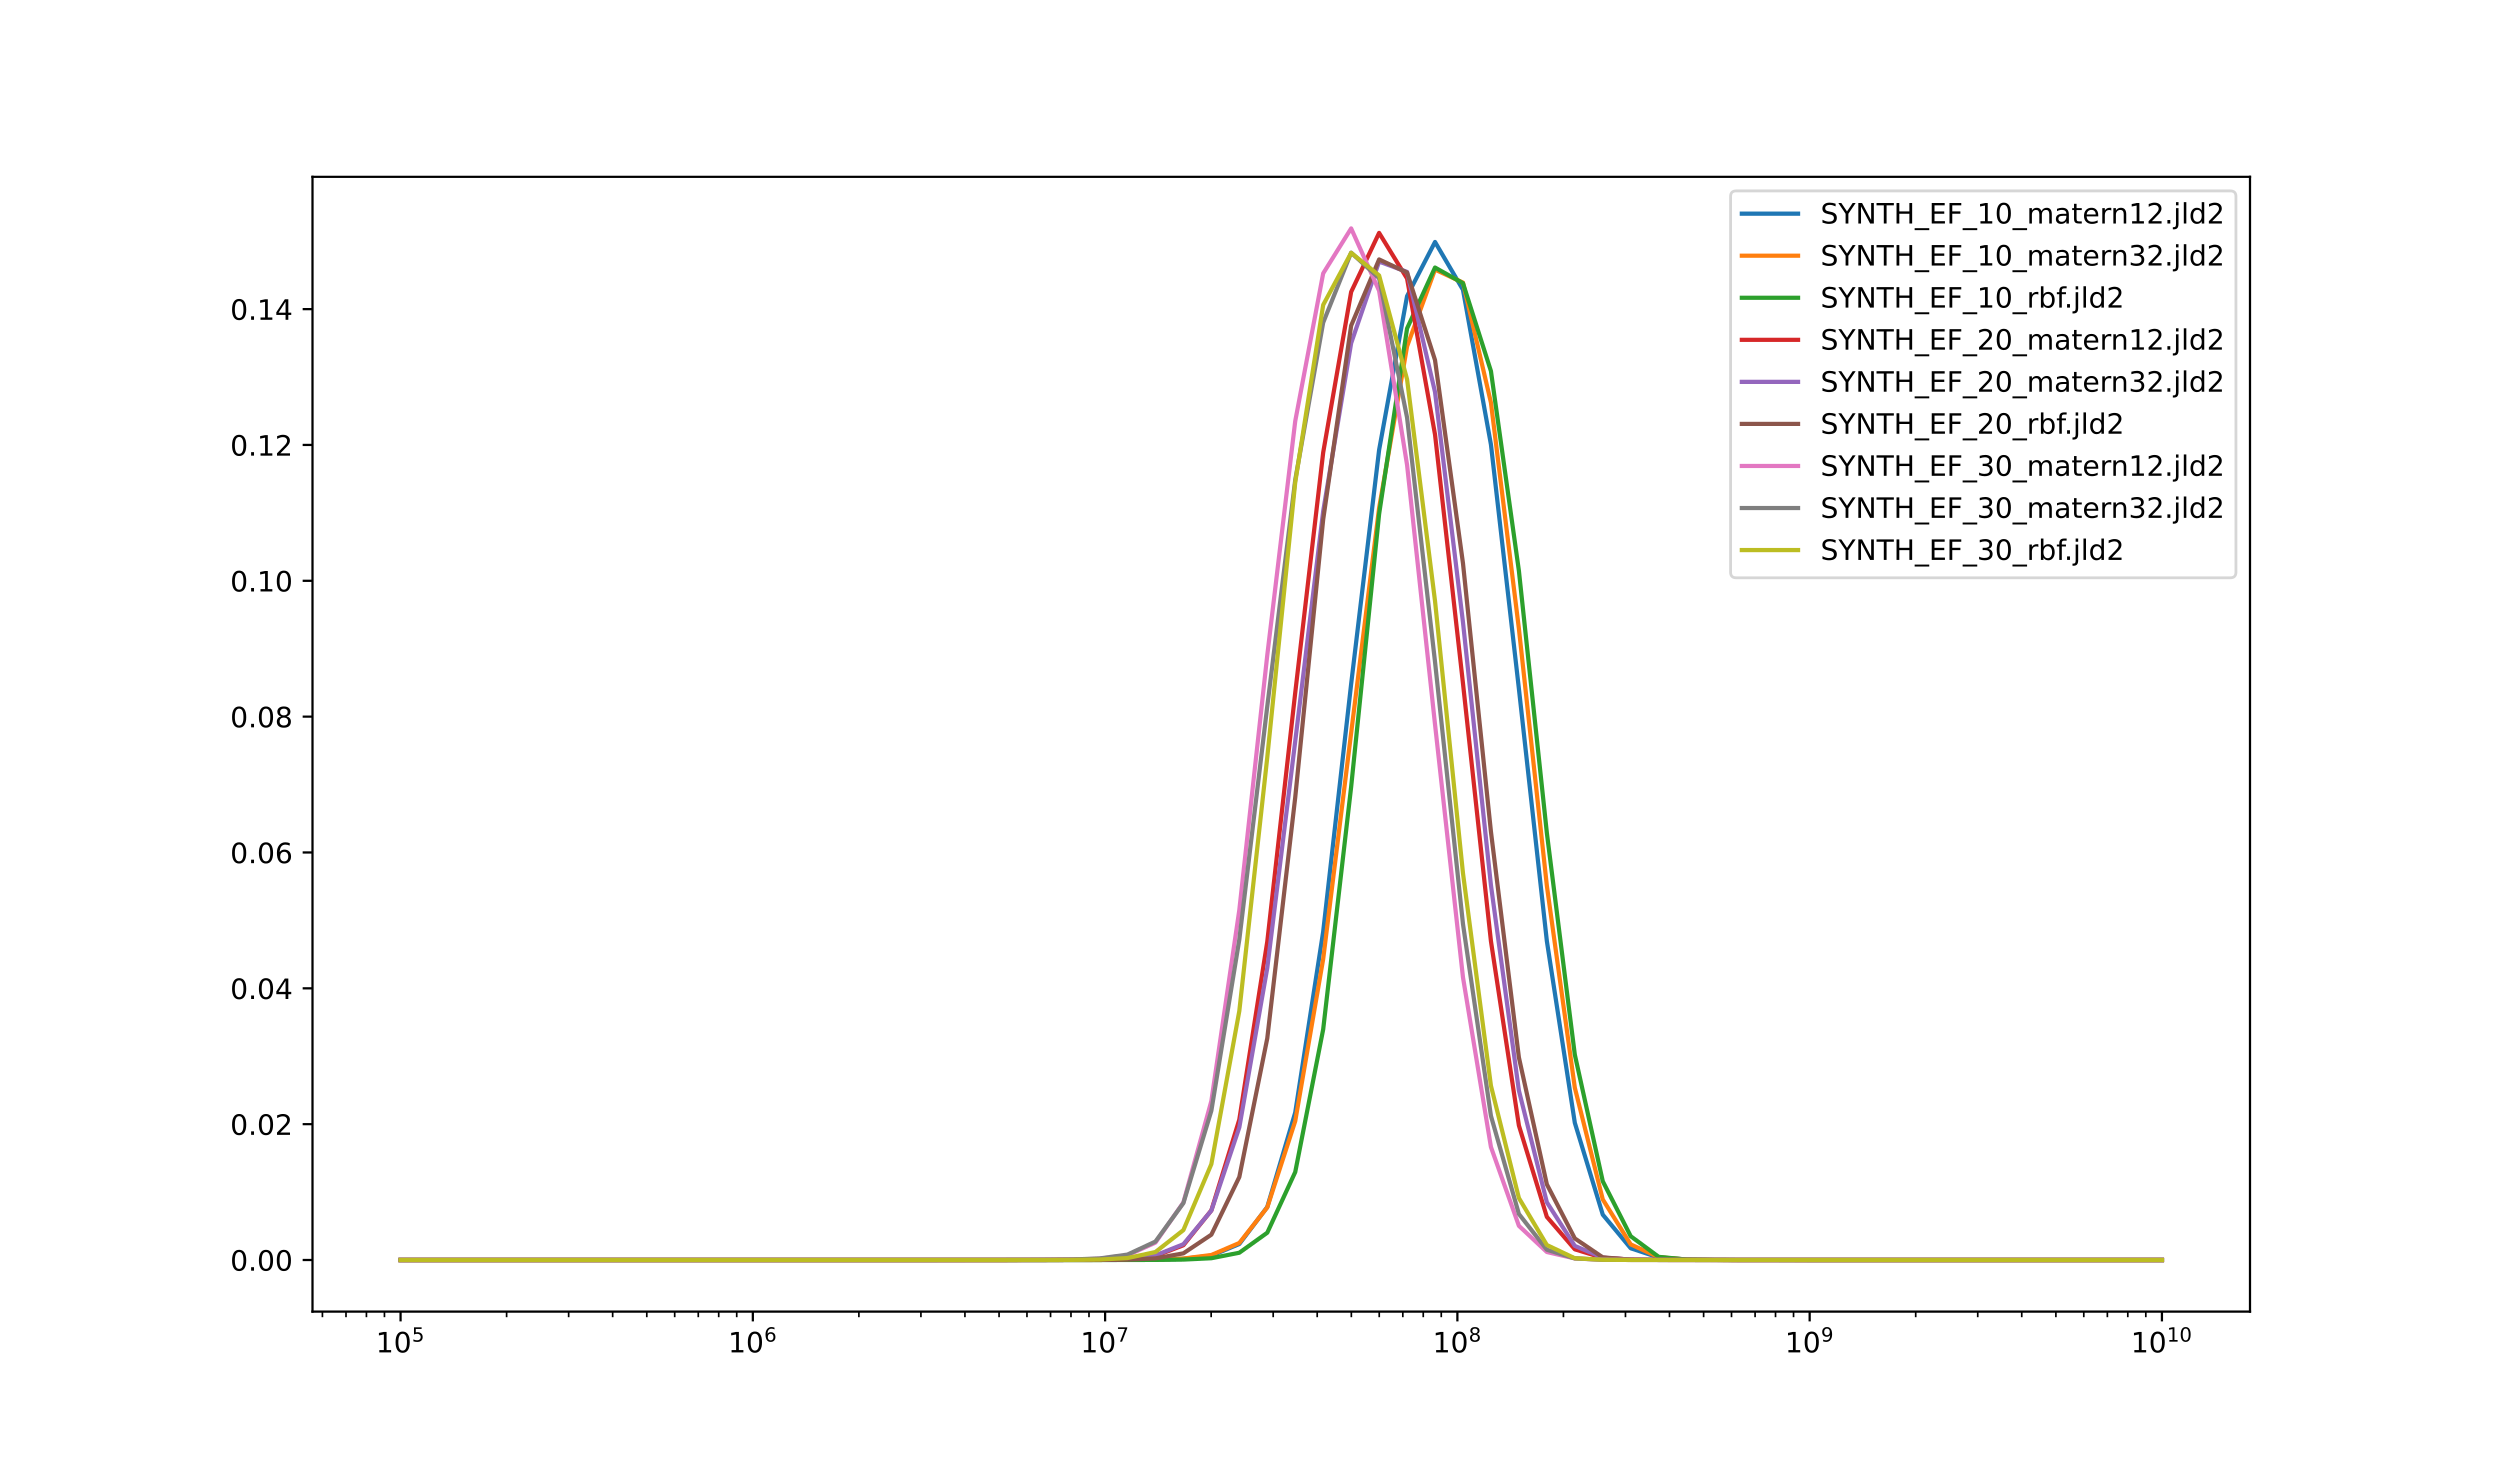 <?xml version="1.0" encoding="utf-8" standalone="no"?>
<!DOCTYPE svg PUBLIC "-//W3C//DTD SVG 1.1//EN"
  "http://www.w3.org/Graphics/SVG/1.1/DTD/svg11.dtd">
<!-- Created with matplotlib (https://matplotlib.org/) -->
<svg height="524.16pt" version="1.1" viewBox="0 0 889.2 524.16" width="889.2pt" xmlns="http://www.w3.org/2000/svg" xmlns:xlink="http://www.w3.org/1999/xlink">
 <defs>
  <style type="text/css">*{stroke-linecap:butt;stroke-linejoin:round;}</style>
 </defs>
 <g id="figure_1">
  <g id="patch_1">
   <path d="M 0 524.16 
L 889.2 524.16 
L 889.2 0 
L 0 0 
z
" style="fill:#ffffff;"/>
  </g>
  <g id="axes_1">
   <g id="patch_2">
    <path d="M 111.15 466.502 
L 800.28 466.502 
L 800.28 62.899 
L 111.15 62.899 
z
" style="fill:#ffffff;"/>
   </g>
   <g id="matplotlib.axis_1">
    <g id="xtick_1">
     <g id="line2d_1">
      <defs>
       <path d="M 0 0 
L 0 3.5 
" id="m564a02ee3b" style="stroke:#000000;stroke-width:0.8;"/>
      </defs>
      <g>
       <use style="stroke:#000000;stroke-width:0.8;" x="142.474" xlink:href="#m564a02ee3b" y="466.502"/>
      </g>
     </g>
     <g id="text_1">
      <!-- $\mathdefault{10^{5}}$ -->
      <g transform="translate(133.674 481.101)scale(0.1 -0.1)">
       <defs>
        <path d="M 12.406 8.297 
L 28.516 8.297 
L 28.516 63.922 
L 10.984 60.406 
L 10.984 69.391 
L 28.422 72.906 
L 38.281 72.906 
L 38.281 8.297 
L 54.391 8.297 
L 54.391 0 
L 12.406 0 
z
" id="DejaVuSans-49"/>
        <path d="M 31.781 66.406 
Q 24.172 66.406 20.328 58.906 
Q 16.5 51.422 16.5 36.375 
Q 16.5 21.391 20.328 13.891 
Q 24.172 6.391 31.781 6.391 
Q 39.453 6.391 43.281 13.891 
Q 47.125 21.391 47.125 36.375 
Q 47.125 51.422 43.281 58.906 
Q 39.453 66.406 31.781 66.406 
z
M 31.781 74.219 
Q 44.047 74.219 50.516 64.516 
Q 56.984 54.828 56.984 36.375 
Q 56.984 17.969 50.516 8.266 
Q 44.047 -1.422 31.781 -1.422 
Q 19.531 -1.422 13.062 8.266 
Q 6.594 17.969 6.594 36.375 
Q 6.594 54.828 13.062 64.516 
Q 19.531 74.219 31.781 74.219 
z
" id="DejaVuSans-48"/>
        <path d="M 10.797 72.906 
L 49.516 72.906 
L 49.516 64.594 
L 19.828 64.594 
L 19.828 46.734 
Q 21.969 47.469 24.109 47.828 
Q 26.266 48.188 28.422 48.188 
Q 40.625 48.188 47.75 41.5 
Q 54.891 34.812 54.891 23.391 
Q 54.891 11.625 47.562 5.094 
Q 40.234 -1.422 26.906 -1.422 
Q 22.312 -1.422 17.547 -0.641 
Q 12.797 0.141 7.719 1.703 
L 7.719 11.625 
Q 12.109 9.234 16.797 8.062 
Q 21.484 6.891 26.703 6.891 
Q 35.156 6.891 40.078 11.328 
Q 45.016 15.766 45.016 23.391 
Q 45.016 31 40.078 35.438 
Q 35.156 39.891 26.703 39.891 
Q 22.75 39.891 18.812 39.016 
Q 14.891 38.141 10.797 36.281 
z
" id="DejaVuSans-53"/>
       </defs>
       <use transform="translate(0 0.684)" xlink:href="#DejaVuSans-49"/>
       <use transform="translate(63.623 0.684)" xlink:href="#DejaVuSans-48"/>
       <use transform="translate(128.203 38.966)scale(0.7)" xlink:href="#DejaVuSans-53"/>
      </g>
     </g>
    </g>
    <g id="xtick_2">
     <g id="line2d_2">
      <g>
       <use style="stroke:#000000;stroke-width:0.8;" x="267.77" xlink:href="#m564a02ee3b" y="466.502"/>
      </g>
     </g>
     <g id="text_2">
      <!-- $\mathdefault{10^{6}}$ -->
      <g transform="translate(258.97 481.101)scale(0.1 -0.1)">
       <defs>
        <path d="M 33.016 40.375 
Q 26.375 40.375 22.484 35.828 
Q 18.609 31.297 18.609 23.391 
Q 18.609 15.531 22.484 10.953 
Q 26.375 6.391 33.016 6.391 
Q 39.656 6.391 43.531 10.953 
Q 47.406 15.531 47.406 23.391 
Q 47.406 31.297 43.531 35.828 
Q 39.656 40.375 33.016 40.375 
z
M 52.594 71.297 
L 52.594 62.312 
Q 48.875 64.062 45.094 64.984 
Q 41.312 65.922 37.594 65.922 
Q 27.828 65.922 22.672 59.328 
Q 17.531 52.734 16.797 39.406 
Q 19.672 43.656 24.016 45.922 
Q 28.375 48.188 33.594 48.188 
Q 44.578 48.188 50.953 41.516 
Q 57.328 34.859 57.328 23.391 
Q 57.328 12.156 50.688 5.359 
Q 44.047 -1.422 33.016 -1.422 
Q 20.359 -1.422 13.672 8.266 
Q 6.984 17.969 6.984 36.375 
Q 6.984 53.656 15.188 63.938 
Q 23.391 74.219 37.203 74.219 
Q 40.922 74.219 44.703 73.484 
Q 48.484 72.75 52.594 71.297 
z
" id="DejaVuSans-54"/>
       </defs>
       <use transform="translate(0 0.766)" xlink:href="#DejaVuSans-49"/>
       <use transform="translate(63.623 0.766)" xlink:href="#DejaVuSans-48"/>
       <use transform="translate(128.203 39.047)scale(0.7)" xlink:href="#DejaVuSans-54"/>
      </g>
     </g>
    </g>
    <g id="xtick_3">
     <g id="line2d_3">
      <g>
       <use style="stroke:#000000;stroke-width:0.8;" x="393.067" xlink:href="#m564a02ee3b" y="466.502"/>
      </g>
     </g>
     <g id="text_3">
      <!-- $\mathdefault{10^{7}}$ -->
      <g transform="translate(384.267 481.101)scale(0.1 -0.1)">
       <defs>
        <path d="M 8.203 72.906 
L 55.078 72.906 
L 55.078 68.703 
L 28.609 0 
L 18.312 0 
L 43.219 64.594 
L 8.203 64.594 
z
" id="DejaVuSans-55"/>
       </defs>
       <use transform="translate(0 0.684)" xlink:href="#DejaVuSans-49"/>
       <use transform="translate(63.623 0.684)" xlink:href="#DejaVuSans-48"/>
       <use transform="translate(128.203 38.966)scale(0.7)" xlink:href="#DejaVuSans-55"/>
      </g>
     </g>
    </g>
    <g id="xtick_4">
     <g id="line2d_4">
      <g>
       <use style="stroke:#000000;stroke-width:0.8;" x="518.363" xlink:href="#m564a02ee3b" y="466.502"/>
      </g>
     </g>
     <g id="text_4">
      <!-- $\mathdefault{10^{8}}$ -->
      <g transform="translate(509.563 481.101)scale(0.1 -0.1)">
       <defs>
        <path d="M 31.781 34.625 
Q 24.75 34.625 20.719 30.859 
Q 16.703 27.094 16.703 20.516 
Q 16.703 13.922 20.719 10.156 
Q 24.75 6.391 31.781 6.391 
Q 38.812 6.391 42.859 10.172 
Q 46.922 13.969 46.922 20.516 
Q 46.922 27.094 42.891 30.859 
Q 38.875 34.625 31.781 34.625 
z
M 21.922 38.812 
Q 15.578 40.375 12.031 44.719 
Q 8.5 49.078 8.5 55.328 
Q 8.5 64.062 14.719 69.141 
Q 20.953 74.219 31.781 74.219 
Q 42.672 74.219 48.875 69.141 
Q 55.078 64.062 55.078 55.328 
Q 55.078 49.078 51.531 44.719 
Q 48 40.375 41.703 38.812 
Q 48.828 37.156 52.797 32.312 
Q 56.781 27.484 56.781 20.516 
Q 56.781 9.906 50.312 4.234 
Q 43.844 -1.422 31.781 -1.422 
Q 19.734 -1.422 13.25 4.234 
Q 6.781 9.906 6.781 20.516 
Q 6.781 27.484 10.781 32.312 
Q 14.797 37.156 21.922 38.812 
z
M 18.312 54.391 
Q 18.312 48.734 21.844 45.562 
Q 25.391 42.391 31.781 42.391 
Q 38.141 42.391 41.719 45.562 
Q 45.312 48.734 45.312 54.391 
Q 45.312 60.062 41.719 63.234 
Q 38.141 66.406 31.781 66.406 
Q 25.391 66.406 21.844 63.234 
Q 18.312 60.062 18.312 54.391 
z
" id="DejaVuSans-56"/>
       </defs>
       <use transform="translate(0 0.766)" xlink:href="#DejaVuSans-49"/>
       <use transform="translate(63.623 0.766)" xlink:href="#DejaVuSans-48"/>
       <use transform="translate(128.203 39.047)scale(0.7)" xlink:href="#DejaVuSans-56"/>
      </g>
     </g>
    </g>
    <g id="xtick_5">
     <g id="line2d_5">
      <g>
       <use style="stroke:#000000;stroke-width:0.8;" x="643.66" xlink:href="#m564a02ee3b" y="466.502"/>
      </g>
     </g>
     <g id="text_5">
      <!-- $\mathdefault{10^{9}}$ -->
      <g transform="translate(634.86 481.101)scale(0.1 -0.1)">
       <defs>
        <path d="M 10.984 1.516 
L 10.984 10.5 
Q 14.703 8.734 18.5 7.812 
Q 22.312 6.891 25.984 6.891 
Q 35.75 6.891 40.891 13.453 
Q 46.047 20.016 46.781 33.406 
Q 43.953 29.203 39.594 26.953 
Q 35.25 24.703 29.984 24.703 
Q 19.047 24.703 12.672 31.312 
Q 6.297 37.938 6.297 49.422 
Q 6.297 60.641 12.938 67.422 
Q 19.578 74.219 30.609 74.219 
Q 43.266 74.219 49.922 64.516 
Q 56.594 54.828 56.594 36.375 
Q 56.594 19.141 48.406 8.859 
Q 40.234 -1.422 26.422 -1.422 
Q 22.703 -1.422 18.891 -0.688 
Q 15.094 0.047 10.984 1.516 
z
M 30.609 32.422 
Q 37.25 32.422 41.125 36.953 
Q 45.016 41.5 45.016 49.422 
Q 45.016 57.281 41.125 61.844 
Q 37.25 66.406 30.609 66.406 
Q 23.969 66.406 20.094 61.844 
Q 16.219 57.281 16.219 49.422 
Q 16.219 41.5 20.094 36.953 
Q 23.969 32.422 30.609 32.422 
z
" id="DejaVuSans-57"/>
       </defs>
       <use transform="translate(0 0.766)" xlink:href="#DejaVuSans-49"/>
       <use transform="translate(63.623 0.766)" xlink:href="#DejaVuSans-48"/>
       <use transform="translate(128.203 39.047)scale(0.7)" xlink:href="#DejaVuSans-57"/>
      </g>
     </g>
    </g>
    <g id="xtick_6">
     <g id="line2d_6">
      <g>
       <use style="stroke:#000000;stroke-width:0.8;" x="768.956" xlink:href="#m564a02ee3b" y="466.502"/>
      </g>
     </g>
     <g id="text_6">
      <!-- $\mathdefault{10^{10}}$ -->
      <g transform="translate(757.906 481.101)scale(0.1 -0.1)">
       <use transform="translate(0 0.766)" xlink:href="#DejaVuSans-49"/>
       <use transform="translate(63.623 0.766)" xlink:href="#DejaVuSans-48"/>
       <use transform="translate(128.203 39.047)scale(0.7)" xlink:href="#DejaVuSans-49"/>
       <use transform="translate(172.739 39.047)scale(0.7)" xlink:href="#DejaVuSans-48"/>
      </g>
     </g>
    </g>
    <g id="xtick_7">
     <g id="line2d_7">
      <defs>
       <path d="M 0 0 
L 0 2 
" id="me1060cc7bc" style="stroke:#000000;stroke-width:0.6;"/>
      </defs>
      <g>
       <use style="stroke:#000000;stroke-width:0.6;" x="114.677" xlink:href="#me1060cc7bc" y="466.502"/>
      </g>
     </g>
    </g>
    <g id="xtick_8">
     <g id="line2d_8">
      <g>
       <use style="stroke:#000000;stroke-width:0.6;" x="123.065" xlink:href="#me1060cc7bc" y="466.502"/>
      </g>
     </g>
    </g>
    <g id="xtick_9">
     <g id="line2d_9">
      <g>
       <use style="stroke:#000000;stroke-width:0.6;" x="130.332" xlink:href="#me1060cc7bc" y="466.502"/>
      </g>
     </g>
    </g>
    <g id="xtick_10">
     <g id="line2d_10">
      <g>
       <use style="stroke:#000000;stroke-width:0.6;" x="136.741" xlink:href="#me1060cc7bc" y="466.502"/>
      </g>
     </g>
    </g>
    <g id="xtick_11">
     <g id="line2d_11">
      <g>
       <use style="stroke:#000000;stroke-width:0.6;" x="180.192" xlink:href="#me1060cc7bc" y="466.502"/>
      </g>
     </g>
    </g>
    <g id="xtick_12">
     <g id="line2d_12">
      <g>
       <use style="stroke:#000000;stroke-width:0.6;" x="202.256" xlink:href="#me1060cc7bc" y="466.502"/>
      </g>
     </g>
    </g>
    <g id="xtick_13">
     <g id="line2d_13">
      <g>
       <use style="stroke:#000000;stroke-width:0.6;" x="217.91" xlink:href="#me1060cc7bc" y="466.502"/>
      </g>
     </g>
    </g>
    <g id="xtick_14">
     <g id="line2d_14">
      <g>
       <use style="stroke:#000000;stroke-width:0.6;" x="230.052" xlink:href="#me1060cc7bc" y="466.502"/>
      </g>
     </g>
    </g>
    <g id="xtick_15">
     <g id="line2d_15">
      <g>
       <use style="stroke:#000000;stroke-width:0.6;" x="239.974" xlink:href="#me1060cc7bc" y="466.502"/>
      </g>
     </g>
    </g>
    <g id="xtick_16">
     <g id="line2d_16">
      <g>
       <use style="stroke:#000000;stroke-width:0.6;" x="248.362" xlink:href="#me1060cc7bc" y="466.502"/>
      </g>
     </g>
    </g>
    <g id="xtick_17">
     <g id="line2d_17">
      <g>
       <use style="stroke:#000000;stroke-width:0.6;" x="255.628" xlink:href="#me1060cc7bc" y="466.502"/>
      </g>
     </g>
    </g>
    <g id="xtick_18">
     <g id="line2d_18">
      <g>
       <use style="stroke:#000000;stroke-width:0.6;" x="262.037" xlink:href="#me1060cc7bc" y="466.502"/>
      </g>
     </g>
    </g>
    <g id="xtick_19">
     <g id="line2d_19">
      <g>
       <use style="stroke:#000000;stroke-width:0.6;" x="305.488" xlink:href="#me1060cc7bc" y="466.502"/>
      </g>
     </g>
    </g>
    <g id="xtick_20">
     <g id="line2d_20">
      <g>
       <use style="stroke:#000000;stroke-width:0.6;" x="327.552" xlink:href="#me1060cc7bc" y="466.502"/>
      </g>
     </g>
    </g>
    <g id="xtick_21">
     <g id="line2d_21">
      <g>
       <use style="stroke:#000000;stroke-width:0.6;" x="343.206" xlink:href="#me1060cc7bc" y="466.502"/>
      </g>
     </g>
    </g>
    <g id="xtick_22">
     <g id="line2d_22">
      <g>
       <use style="stroke:#000000;stroke-width:0.6;" x="355.349" xlink:href="#me1060cc7bc" y="466.502"/>
      </g>
     </g>
    </g>
    <g id="xtick_23">
     <g id="line2d_23">
      <g>
       <use style="stroke:#000000;stroke-width:0.6;" x="365.27" xlink:href="#me1060cc7bc" y="466.502"/>
      </g>
     </g>
    </g>
    <g id="xtick_24">
     <g id="line2d_24">
      <g>
       <use style="stroke:#000000;stroke-width:0.6;" x="373.658" xlink:href="#me1060cc7bc" y="466.502"/>
      </g>
     </g>
    </g>
    <g id="xtick_25">
     <g id="line2d_25">
      <g>
       <use style="stroke:#000000;stroke-width:0.6;" x="380.924" xlink:href="#me1060cc7bc" y="466.502"/>
      </g>
     </g>
    </g>
    <g id="xtick_26">
     <g id="line2d_26">
      <g>
       <use style="stroke:#000000;stroke-width:0.6;" x="387.334" xlink:href="#me1060cc7bc" y="466.502"/>
      </g>
     </g>
    </g>
    <g id="xtick_27">
     <g id="line2d_27">
      <g>
       <use style="stroke:#000000;stroke-width:0.6;" x="430.785" xlink:href="#me1060cc7bc" y="466.502"/>
      </g>
     </g>
    </g>
    <g id="xtick_28">
     <g id="line2d_28">
      <g>
       <use style="stroke:#000000;stroke-width:0.6;" x="452.848" xlink:href="#me1060cc7bc" y="466.502"/>
      </g>
     </g>
    </g>
    <g id="xtick_29">
     <g id="line2d_29">
      <g>
       <use style="stroke:#000000;stroke-width:0.6;" x="468.503" xlink:href="#me1060cc7bc" y="466.502"/>
      </g>
     </g>
    </g>
    <g id="xtick_30">
     <g id="line2d_30">
      <g>
       <use style="stroke:#000000;stroke-width:0.6;" x="480.645" xlink:href="#me1060cc7bc" y="466.502"/>
      </g>
     </g>
    </g>
    <g id="xtick_31">
     <g id="line2d_31">
      <g>
       <use style="stroke:#000000;stroke-width:0.6;" x="490.566" xlink:href="#me1060cc7bc" y="466.502"/>
      </g>
     </g>
    </g>
    <g id="xtick_32">
     <g id="line2d_32">
      <g>
       <use style="stroke:#000000;stroke-width:0.6;" x="498.955" xlink:href="#me1060cc7bc" y="466.502"/>
      </g>
     </g>
    </g>
    <g id="xtick_33">
     <g id="line2d_33">
      <g>
       <use style="stroke:#000000;stroke-width:0.6;" x="506.221" xlink:href="#me1060cc7bc" y="466.502"/>
      </g>
     </g>
    </g>
    <g id="xtick_34">
     <g id="line2d_34">
      <g>
       <use style="stroke:#000000;stroke-width:0.6;" x="512.63" xlink:href="#me1060cc7bc" y="466.502"/>
      </g>
     </g>
    </g>
    <g id="xtick_35">
     <g id="line2d_35">
      <g>
       <use style="stroke:#000000;stroke-width:0.6;" x="556.081" xlink:href="#me1060cc7bc" y="466.502"/>
      </g>
     </g>
    </g>
    <g id="xtick_36">
     <g id="line2d_36">
      <g>
       <use style="stroke:#000000;stroke-width:0.6;" x="578.145" xlink:href="#me1060cc7bc" y="466.502"/>
      </g>
     </g>
    </g>
    <g id="xtick_37">
     <g id="line2d_37">
      <g>
       <use style="stroke:#000000;stroke-width:0.6;" x="593.799" xlink:href="#me1060cc7bc" y="466.502"/>
      </g>
     </g>
    </g>
    <g id="xtick_38">
     <g id="line2d_38">
      <g>
       <use style="stroke:#000000;stroke-width:0.6;" x="605.942" xlink:href="#me1060cc7bc" y="466.502"/>
      </g>
     </g>
    </g>
    <g id="xtick_39">
     <g id="line2d_39">
      <g>
       <use style="stroke:#000000;stroke-width:0.6;" x="615.863" xlink:href="#me1060cc7bc" y="466.502"/>
      </g>
     </g>
    </g>
    <g id="xtick_40">
     <g id="line2d_40">
      <g>
       <use style="stroke:#000000;stroke-width:0.6;" x="624.251" xlink:href="#me1060cc7bc" y="466.502"/>
      </g>
     </g>
    </g>
    <g id="xtick_41">
     <g id="line2d_41">
      <g>
       <use style="stroke:#000000;stroke-width:0.6;" x="631.517" xlink:href="#me1060cc7bc" y="466.502"/>
      </g>
     </g>
    </g>
    <g id="xtick_42">
     <g id="line2d_42">
      <g>
       <use style="stroke:#000000;stroke-width:0.6;" x="637.926" xlink:href="#me1060cc7bc" y="466.502"/>
      </g>
     </g>
    </g>
    <g id="xtick_43">
     <g id="line2d_43">
      <g>
       <use style="stroke:#000000;stroke-width:0.6;" x="681.378" xlink:href="#me1060cc7bc" y="466.502"/>
      </g>
     </g>
    </g>
    <g id="xtick_44">
     <g id="line2d_44">
      <g>
       <use style="stroke:#000000;stroke-width:0.6;" x="703.441" xlink:href="#me1060cc7bc" y="466.502"/>
      </g>
     </g>
    </g>
    <g id="xtick_45">
     <g id="line2d_45">
      <g>
       <use style="stroke:#000000;stroke-width:0.6;" x="719.095" xlink:href="#me1060cc7bc" y="466.502"/>
      </g>
     </g>
    </g>
    <g id="xtick_46">
     <g id="line2d_46">
      <g>
       <use style="stroke:#000000;stroke-width:0.6;" x="731.238" xlink:href="#me1060cc7bc" y="466.502"/>
      </g>
     </g>
    </g>
    <g id="xtick_47">
     <g id="line2d_47">
      <g>
       <use style="stroke:#000000;stroke-width:0.6;" x="741.159" xlink:href="#me1060cc7bc" y="466.502"/>
      </g>
     </g>
    </g>
    <g id="xtick_48">
     <g id="line2d_48">
      <g>
       <use style="stroke:#000000;stroke-width:0.6;" x="749.547" xlink:href="#me1060cc7bc" y="466.502"/>
      </g>
     </g>
    </g>
    <g id="xtick_49">
     <g id="line2d_49">
      <g>
       <use style="stroke:#000000;stroke-width:0.6;" x="756.813" xlink:href="#me1060cc7bc" y="466.502"/>
      </g>
     </g>
    </g>
    <g id="xtick_50">
     <g id="line2d_50">
      <g>
       <use style="stroke:#000000;stroke-width:0.6;" x="763.223" xlink:href="#me1060cc7bc" y="466.502"/>
      </g>
     </g>
    </g>
   </g>
   <g id="matplotlib.axis_2">
    <g id="ytick_1">
     <g id="line2d_51">
      <defs>
       <path d="M 0 0 
L -3.5 0 
" id="m239a6aa5b2" style="stroke:#000000;stroke-width:0.8;"/>
      </defs>
      <g>
       <use style="stroke:#000000;stroke-width:0.8;" x="111.15" xlink:href="#m239a6aa5b2" y="448.157"/>
      </g>
     </g>
     <g id="text_7">
      <!-- 0.00 -->
      <g transform="translate(81.884 451.956)scale(0.1 -0.1)">
       <defs>
        <path d="M 10.688 12.406 
L 21 12.406 
L 21 0 
L 10.688 0 
z
" id="DejaVuSans-46"/>
       </defs>
       <use xlink:href="#DejaVuSans-48"/>
       <use x="63.623" xlink:href="#DejaVuSans-46"/>
       <use x="95.41" xlink:href="#DejaVuSans-48"/>
       <use x="159.033" xlink:href="#DejaVuSans-48"/>
      </g>
     </g>
    </g>
    <g id="ytick_2">
     <g id="line2d_52">
      <g>
       <use style="stroke:#000000;stroke-width:0.8;" x="111.15" xlink:href="#m239a6aa5b2" y="399.841"/>
      </g>
     </g>
     <g id="text_8">
      <!-- 0.02 -->
      <g transform="translate(81.884 403.64)scale(0.1 -0.1)">
       <defs>
        <path d="M 19.188 8.297 
L 53.609 8.297 
L 53.609 0 
L 7.328 0 
L 7.328 8.297 
Q 12.938 14.109 22.625 23.891 
Q 32.328 33.688 34.812 36.531 
Q 39.547 41.844 41.422 45.531 
Q 43.312 49.219 43.312 52.781 
Q 43.312 58.594 39.234 62.25 
Q 35.156 65.922 28.609 65.922 
Q 23.969 65.922 18.812 64.312 
Q 13.672 62.703 7.812 59.422 
L 7.812 69.391 
Q 13.766 71.781 18.938 73 
Q 24.125 74.219 28.422 74.219 
Q 39.75 74.219 46.484 68.547 
Q 53.219 62.891 53.219 53.422 
Q 53.219 48.922 51.531 44.891 
Q 49.859 40.875 45.406 35.406 
Q 44.188 33.984 37.641 27.219 
Q 31.109 20.453 19.188 8.297 
z
" id="DejaVuSans-50"/>
       </defs>
       <use xlink:href="#DejaVuSans-48"/>
       <use x="63.623" xlink:href="#DejaVuSans-46"/>
       <use x="95.41" xlink:href="#DejaVuSans-48"/>
       <use x="159.033" xlink:href="#DejaVuSans-50"/>
      </g>
     </g>
    </g>
    <g id="ytick_3">
     <g id="line2d_53">
      <g>
       <use style="stroke:#000000;stroke-width:0.8;" x="111.15" xlink:href="#m239a6aa5b2" y="351.525"/>
      </g>
     </g>
     <g id="text_9">
      <!-- 0.04 -->
      <g transform="translate(81.884 355.324)scale(0.1 -0.1)">
       <defs>
        <path d="M 37.797 64.312 
L 12.891 25.391 
L 37.797 25.391 
z
M 35.203 72.906 
L 47.609 72.906 
L 47.609 25.391 
L 58.016 25.391 
L 58.016 17.188 
L 47.609 17.188 
L 47.609 0 
L 37.797 0 
L 37.797 17.188 
L 4.891 17.188 
L 4.891 26.703 
z
" id="DejaVuSans-52"/>
       </defs>
       <use xlink:href="#DejaVuSans-48"/>
       <use x="63.623" xlink:href="#DejaVuSans-46"/>
       <use x="95.41" xlink:href="#DejaVuSans-48"/>
       <use x="159.033" xlink:href="#DejaVuSans-52"/>
      </g>
     </g>
    </g>
    <g id="ytick_4">
     <g id="line2d_54">
      <g>
       <use style="stroke:#000000;stroke-width:0.8;" x="111.15" xlink:href="#m239a6aa5b2" y="303.209"/>
      </g>
     </g>
     <g id="text_10">
      <!-- 0.06 -->
      <g transform="translate(81.884 307.009)scale(0.1 -0.1)">
       <use xlink:href="#DejaVuSans-48"/>
       <use x="63.623" xlink:href="#DejaVuSans-46"/>
       <use x="95.41" xlink:href="#DejaVuSans-48"/>
       <use x="159.033" xlink:href="#DejaVuSans-54"/>
      </g>
     </g>
    </g>
    <g id="ytick_5">
     <g id="line2d_55">
      <g>
       <use style="stroke:#000000;stroke-width:0.8;" x="111.15" xlink:href="#m239a6aa5b2" y="254.894"/>
      </g>
     </g>
     <g id="text_11">
      <!-- 0.08 -->
      <g transform="translate(81.884 258.693)scale(0.1 -0.1)">
       <use xlink:href="#DejaVuSans-48"/>
       <use x="63.623" xlink:href="#DejaVuSans-46"/>
       <use x="95.41" xlink:href="#DejaVuSans-48"/>
       <use x="159.033" xlink:href="#DejaVuSans-56"/>
      </g>
     </g>
    </g>
    <g id="ytick_6">
     <g id="line2d_56">
      <g>
       <use style="stroke:#000000;stroke-width:0.8;" x="111.15" xlink:href="#m239a6aa5b2" y="206.578"/>
      </g>
     </g>
     <g id="text_12">
      <!-- 0.10 -->
      <g transform="translate(81.884 210.377)scale(0.1 -0.1)">
       <use xlink:href="#DejaVuSans-48"/>
       <use x="63.623" xlink:href="#DejaVuSans-46"/>
       <use x="95.41" xlink:href="#DejaVuSans-49"/>
       <use x="159.033" xlink:href="#DejaVuSans-48"/>
      </g>
     </g>
    </g>
    <g id="ytick_7">
     <g id="line2d_57">
      <g>
       <use style="stroke:#000000;stroke-width:0.8;" x="111.15" xlink:href="#m239a6aa5b2" y="158.262"/>
      </g>
     </g>
     <g id="text_13">
      <!-- 0.12 -->
      <g transform="translate(81.884 162.061)scale(0.1 -0.1)">
       <use xlink:href="#DejaVuSans-48"/>
       <use x="63.623" xlink:href="#DejaVuSans-46"/>
       <use x="95.41" xlink:href="#DejaVuSans-49"/>
       <use x="159.033" xlink:href="#DejaVuSans-50"/>
      </g>
     </g>
    </g>
    <g id="ytick_8">
     <g id="line2d_58">
      <g>
       <use style="stroke:#000000;stroke-width:0.8;" x="111.15" xlink:href="#m239a6aa5b2" y="109.946"/>
      </g>
     </g>
     <g id="text_14">
      <!-- 0.14 -->
      <g transform="translate(81.884 113.745)scale(0.1 -0.1)">
       <use xlink:href="#DejaVuSans-48"/>
       <use x="63.623" xlink:href="#DejaVuSans-46"/>
       <use x="95.41" xlink:href="#DejaVuSans-49"/>
       <use x="159.033" xlink:href="#DejaVuSans-52"/>
      </g>
     </g>
    </g>
   </g>
   <g id="line2d_59">
    <path clip-path="url(#p309f6da213)" d="M 142.474 448.157 
L 152.418 448.157 
L 162.362 448.157 
L 172.307 448.157 
L 182.251 448.157 
L 192.195 448.157 
L 202.139 448.157 
L 212.083 448.157 
L 222.027 448.157 
L 231.971 448.157 
L 241.916 448.157 
L 251.86 448.157 
L 261.804 448.157 
L 271.748 448.157 
L 281.692 448.157 
L 291.636 448.157 
L 301.581 448.157 
L 311.525 448.157 
L 321.469 448.157 
L 331.413 448.157 
L 341.357 448.157 
L 351.301 448.156 
L 361.246 448.156 
L 371.19 448.155 
L 381.134 448.152 
L 391.078 448.144 
L 401.022 448.12 
L 410.966 448.039 
L 420.91 447.742 
L 430.855 446.609 
L 440.799 442.472 
L 450.743 429.309 
L 460.687 395.707 
L 470.631 331.352 
L 480.575 243.289 
L 490.52 160.056 
L 500.464 105.346 
L 510.408 86.067 
L 520.352 103.074 
L 530.296 158.121 
L 540.24 244.981 
L 550.184 334.703 
L 560.129 399.36 
L 570.073 432.026 
L 580.017 443.986 
L 589.961 447.264 
L 599.905 447.976 
L 609.849 448.115 
L 619.794 448.144 
L 629.738 448.152 
L 639.682 448.153 
L 649.626 448.155 
L 659.57 448.156 
L 669.514 448.156 
L 679.459 448.156 
L 689.403 448.156 
L 699.347 448.155 
L 709.291 448.156 
L 719.235 448.156 
L 729.179 448.156 
L 739.123 448.154 
L 749.068 448.157 
L 759.012 448.156 
L 768.956 448.157 
" style="fill:none;stroke:#1f77b4;stroke-linecap:square;stroke-width:1.5;"/>
   </g>
   <g id="line2d_60">
    <path clip-path="url(#p309f6da213)" d="M 142.474 448.157 
L 152.418 448.157 
L 162.362 448.157 
L 172.307 448.157 
L 182.251 448.157 
L 192.195 448.157 
L 202.139 448.157 
L 212.083 448.157 
L 222.027 448.157 
L 231.971 448.157 
L 241.916 448.157 
L 251.86 448.157 
L 261.804 448.157 
L 271.748 448.157 
L 281.692 448.157 
L 291.636 448.157 
L 301.581 448.157 
L 311.525 448.157 
L 321.469 448.156 
L 331.413 448.156 
L 341.357 448.156 
L 351.301 448.155 
L 361.246 448.154 
L 371.19 448.151 
L 381.134 448.146 
L 391.078 448.133 
L 401.022 448.098 
L 410.966 447.994 
L 420.91 447.639 
L 430.855 446.377 
L 440.799 442.106 
L 450.743 429.447 
L 460.687 398.745 
L 470.631 341.085 
L 480.575 260.702 
L 490.52 180.697 
L 500.464 123.22 
L 510.408 95.876 
L 520.352 100.528 
L 530.296 143.211 
L 540.24 223.602 
L 550.184 315.025 
L 560.129 386.869 
L 570.073 426.61 
L 580.017 442.616 
L 589.961 447.165 
L 599.905 447.998 
L 609.849 448.125 
L 619.794 448.147 
L 629.738 448.15 
L 639.682 448.154 
L 649.626 448.155 
L 659.57 448.156 
L 669.514 448.156 
L 679.459 448.156 
L 689.403 448.156 
L 699.347 448.155 
L 709.291 448.156 
L 719.235 448.156 
L 729.179 448.156 
L 739.123 448.155 
L 749.068 448.157 
L 759.012 448.157 
L 768.956 448.157 
" style="fill:none;stroke:#ff7f0e;stroke-linecap:square;stroke-width:1.5;"/>
   </g>
   <g id="line2d_61">
    <path clip-path="url(#p309f6da213)" d="M 142.474 448.157 
L 152.418 448.157 
L 162.362 448.157 
L 172.307 448.157 
L 182.251 448.157 
L 192.195 448.157 
L 202.139 448.157 
L 212.083 448.157 
L 222.027 448.157 
L 231.971 448.157 
L 241.916 448.157 
L 251.86 448.157 
L 261.804 448.157 
L 271.748 448.157 
L 281.692 448.157 
L 291.636 448.157 
L 301.581 448.157 
L 311.525 448.157 
L 321.469 448.157 
L 331.413 448.157 
L 341.357 448.157 
L 351.301 448.157 
L 361.246 448.157 
L 371.19 448.157 
L 381.134 448.156 
L 391.078 448.154 
L 401.022 448.147 
L 410.966 448.119 
L 420.91 448.005 
L 430.855 447.525 
L 440.799 445.571 
L 450.743 438.454 
L 460.687 416.875 
L 470.631 366.113 
L 480.575 279.892 
L 490.52 182.854 
L 500.464 116.834 
L 510.408 95.159 
L 520.352 100.742 
L 530.296 131.998 
L 540.24 203.027 
L 550.184 296.246 
L 560.129 375.112 
L 570.073 420.153 
L 580.017 439.706 
L 589.961 447.036 
L 599.905 447.991 
L 609.849 448.127 
L 619.794 448.148 
L 629.738 448.152 
L 639.682 448.155 
L 649.626 448.156 
L 659.57 448.156 
L 669.514 448.156 
L 679.459 448.156 
L 689.403 448.156 
L 699.347 448.156 
L 709.291 448.156 
L 719.235 448.156 
L 729.179 448.156 
L 739.123 448.155 
L 749.068 448.157 
L 759.012 448.157 
L 768.956 448.157 
" style="fill:none;stroke:#2ca02c;stroke-linecap:square;stroke-width:1.5;"/>
   </g>
   <g id="line2d_62">
    <path clip-path="url(#p309f6da213)" d="M 142.474 448.157 
L 152.418 448.157 
L 162.362 448.157 
L 172.307 448.157 
L 182.251 448.157 
L 192.195 448.157 
L 202.139 448.157 
L 212.083 448.157 
L 222.027 448.157 
L 231.971 448.157 
L 241.916 448.157 
L 251.86 448.157 
L 261.804 448.157 
L 271.748 448.157 
L 281.692 448.157 
L 291.636 448.157 
L 301.581 448.157 
L 311.525 448.157 
L 321.469 448.157 
L 331.413 448.156 
L 341.357 448.156 
L 351.301 448.155 
L 361.246 448.152 
L 371.19 448.145 
L 381.134 448.123 
L 391.078 448.049 
L 401.022 447.777 
L 410.966 446.739 
L 420.91 442.907 
L 430.855 430.512 
L 440.799 398.211 
L 450.743 334.928 
L 460.687 246.398 
L 470.631 160.95 
L 480.575 103.838 
L 490.52 82.842 
L 500.464 99.071 
L 510.408 154.558 
L 520.352 243.064 
L 530.296 334.744 
L 540.24 400.311 
L 550.184 432.82 
L 560.129 444.357 
L 570.073 447.381 
L 580.017 448.005 
L 589.961 448.122 
L 599.905 448.146 
L 609.849 448.153 
L 619.794 448.154 
L 629.738 448.156 
L 639.682 448.156 
L 649.626 448.156 
L 659.57 448.156 
L 669.514 448.156 
L 679.459 448.156 
L 689.403 448.156 
L 699.347 448.156 
L 709.291 448.156 
L 719.235 448.156 
L 729.179 448.156 
L 739.123 448.156 
L 749.068 448.157 
L 759.012 448.156 
L 768.956 448.157 
" style="fill:none;stroke:#d62728;stroke-linecap:square;stroke-width:1.5;"/>
   </g>
   <g id="line2d_63">
    <path clip-path="url(#p309f6da213)" d="M 142.474 448.157 
L 152.418 448.157 
L 162.362 448.157 
L 172.307 448.157 
L 182.251 448.157 
L 192.195 448.157 
L 202.139 448.157 
L 212.083 448.157 
L 222.027 448.157 
L 231.971 448.157 
L 241.916 448.157 
L 251.86 448.157 
L 261.804 448.157 
L 271.748 448.157 
L 281.692 448.157 
L 291.636 448.157 
L 301.581 448.156 
L 311.525 448.156 
L 321.469 448.156 
L 331.413 448.155 
L 341.357 448.154 
L 351.301 448.151 
L 361.246 448.146 
L 371.19 448.134 
L 381.134 448.102 
L 391.078 448.006 
L 401.022 447.68 
L 410.966 446.517 
L 420.91 442.542 
L 430.855 430.574 
L 440.799 400.997 
L 450.743 344.299 
L 460.687 263.647 
L 470.631 181.814 
L 480.575 122.056 
L 490.52 93.03 
L 500.464 96.726 
L 510.408 139.436 
L 520.352 221.317 
L 530.296 314.845 
L 540.24 387.882 
L 550.184 427.628 
L 560.129 443.149 
L 570.073 447.323 
L 580.017 448.029 
L 589.961 448.131 
L 599.905 448.149 
L 609.849 448.151 
L 619.794 448.154 
L 629.738 448.156 
L 639.682 448.156 
L 649.626 448.156 
L 659.57 448.156 
L 669.514 448.156 
L 679.459 448.156 
L 689.403 448.156 
L 699.347 448.156 
L 709.291 448.156 
L 719.235 448.156 
L 729.179 448.156 
L 739.123 448.156 
L 749.068 448.157 
L 759.012 448.157 
L 768.956 448.157 
" style="fill:none;stroke:#9467bd;stroke-linecap:square;stroke-width:1.5;"/>
   </g>
   <g id="line2d_64">
    <path clip-path="url(#p309f6da213)" d="M 142.474 448.157 
L 152.418 448.157 
L 162.362 448.157 
L 172.307 448.157 
L 182.251 448.157 
L 192.195 448.157 
L 202.139 448.157 
L 212.083 448.157 
L 222.027 448.157 
L 231.971 448.157 
L 241.916 448.157 
L 251.86 448.157 
L 261.804 448.157 
L 271.748 448.157 
L 281.692 448.157 
L 291.636 448.157 
L 301.581 448.157 
L 311.525 448.157 
L 321.469 448.157 
L 331.413 448.157 
L 341.357 448.157 
L 351.301 448.157 
L 361.246 448.156 
L 371.19 448.154 
L 381.134 448.148 
L 391.078 448.123 
L 401.022 448.019 
L 410.966 447.582 
L 420.91 445.787 
L 430.855 439.149 
L 440.799 418.642 
L 450.743 369.318 
L 460.687 283.611 
L 470.631 184.763 
L 480.575 115.82 
L 490.52 92.281 
L 500.464 96.95 
L 510.408 128.08 
L 520.352 200.357 
L 530.296 295.811 
L 540.24 376.114 
L 550.184 421.253 
L 560.129 440.485 
L 570.073 447.225 
L 580.017 448.028 
L 589.961 448.134 
L 599.905 448.15 
L 609.849 448.153 
L 619.794 448.155 
L 629.738 448.156 
L 639.682 448.156 
L 649.626 448.156 
L 659.57 448.156 
L 669.514 448.156 
L 679.459 448.156 
L 689.403 448.156 
L 699.347 448.156 
L 709.291 448.156 
L 719.235 448.156 
L 729.179 448.156 
L 739.123 448.156 
L 749.068 448.157 
L 759.012 448.156 
L 768.956 448.157 
" style="fill:none;stroke:#8c564b;stroke-linecap:square;stroke-width:1.5;"/>
   </g>
   <g id="line2d_65">
    <path clip-path="url(#p309f6da213)" d="M 142.474 448.157 
L 152.418 448.157 
L 162.362 448.157 
L 172.307 448.157 
L 182.251 448.157 
L 192.195 448.157 
L 202.139 448.157 
L 212.083 448.157 
L 222.027 448.157 
L 231.971 448.157 
L 241.916 448.157 
L 251.86 448.157 
L 261.804 448.157 
L 271.748 448.157 
L 281.692 448.157 
L 291.636 448.157 
L 301.581 448.157 
L 311.525 448.157 
L 321.469 448.156 
L 331.413 448.156 
L 341.357 448.155 
L 351.301 448.152 
L 361.246 448.143 
L 371.19 448.118 
L 381.134 448.031 
L 391.078 447.709 
L 401.022 446.476 
L 410.966 441.966 
L 420.91 427.681 
L 430.855 391.61 
L 440.799 323.692 
L 450.743 233.049 
L 460.687 149.795 
L 470.631 97.235 
L 480.575 81.245 
L 490.52 103.416 
L 500.464 165.352 
L 510.408 257.652 
L 520.352 347.619 
L 530.296 407.966 
L 540.24 436.004 
L 550.184 445.314 
L 560.129 447.6 
L 570.073 448.047 
L 580.017 448.131 
L 589.961 448.148 
L 599.905 448.15 
L 609.849 448.154 
L 619.794 448.156 
L 629.738 448.156 
L 639.682 448.156 
L 649.626 448.156 
L 659.57 448.156 
L 669.514 448.156 
L 679.459 448.156 
L 689.403 448.156 
L 699.347 448.156 
L 709.291 448.157 
L 719.235 448.157 
L 729.179 448.157 
L 739.123 448.156 
L 749.068 448.157 
L 759.012 448.157 
L 768.956 448.156 
" style="fill:none;stroke:#e377c2;stroke-linecap:square;stroke-width:1.5;"/>
   </g>
   <g id="line2d_66">
    <path clip-path="url(#p309f6da213)" d="M 142.474 448.157 
L 152.418 448.157 
L 162.362 448.157 
L 172.307 448.157 
L 182.251 448.157 
L 192.195 448.157 
L 202.139 448.157 
L 212.083 448.157 
L 222.027 448.157 
L 231.971 448.157 
L 241.916 448.157 
L 251.86 448.157 
L 261.804 448.157 
L 271.748 448.157 
L 281.692 448.157 
L 291.636 448.156 
L 301.581 448.156 
L 311.525 448.156 
L 321.469 448.155 
L 331.413 448.154 
L 341.357 448.151 
L 351.301 448.145 
L 361.246 448.132 
L 371.19 448.095 
L 381.134 447.984 
L 391.078 447.601 
L 401.022 446.233 
L 410.966 441.598 
L 420.91 427.916 
L 430.855 395.054 
L 440.799 334.185 
L 450.743 251.246 
L 460.687 170.702 
L 470.631 114.737 
L 480.575 89.871 
L 490.52 98.949 
L 500.464 148.528 
L 510.408 235.422 
L 520.352 328.63 
L 530.296 396.89 
L 540.24 431.791 
L 550.184 444.502 
L 560.129 447.594 
L 570.073 448.069 
L 580.017 448.138 
L 589.961 448.15 
L 599.905 448.152 
L 609.849 448.155 
L 619.794 448.156 
L 629.738 448.156 
L 639.682 448.156 
L 649.626 448.156 
L 659.57 448.156 
L 669.514 448.156 
L 679.459 448.156 
L 689.403 448.156 
L 699.347 448.156 
L 709.291 448.157 
L 719.235 448.157 
L 729.179 448.157 
L 739.123 448.156 
L 749.068 448.157 
L 759.012 448.157 
L 768.956 448.156 
" style="fill:none;stroke:#7f7f7f;stroke-linecap:square;stroke-width:1.5;"/>
   </g>
   <g id="line2d_67">
    <path clip-path="url(#p309f6da213)" d="M 142.474 448.157 
L 152.418 448.157 
L 162.362 448.157 
L 172.307 448.157 
L 182.251 448.157 
L 192.195 448.157 
L 202.139 448.157 
L 212.083 448.157 
L 222.027 448.157 
L 231.971 448.157 
L 241.916 448.157 
L 251.86 448.157 
L 261.804 448.157 
L 271.748 448.157 
L 281.692 448.157 
L 291.636 448.157 
L 301.581 448.157 
L 311.525 448.157 
L 321.469 448.157 
L 331.413 448.157 
L 341.357 448.156 
L 351.301 448.156 
L 361.246 448.154 
L 371.19 448.146 
L 381.134 448.116 
L 391.078 447.992 
L 401.022 447.466 
L 410.966 445.321 
L 420.91 437.518 
L 430.855 414.047 
L 440.799 359.608 
L 450.743 269.378 
L 460.687 171.576 
L 470.631 108.452 
L 480.575 89.938 
L 490.52 97.972 
L 500.464 134.925 
L 510.408 213.778 
L 520.352 310.571 
L 530.296 386.175 
L 540.24 426.116 
L 550.184 442.832 
L 560.129 447.537 
L 570.073 448.076 
L 580.017 448.14 
L 589.961 448.151 
L 599.905 448.153 
L 609.849 448.155 
L 619.794 448.156 
L 629.738 448.156 
L 639.682 448.156 
L 649.626 448.156 
L 659.57 448.156 
L 669.514 448.156 
L 679.459 448.156 
L 689.403 448.156 
L 699.347 448.156 
L 709.291 448.157 
L 719.235 448.157 
L 729.179 448.157 
L 739.123 448.156 
L 749.068 448.157 
L 759.012 448.157 
L 768.956 448.156 
" style="fill:none;stroke:#bcbd22;stroke-linecap:square;stroke-width:1.5;"/>
   </g>
   <g id="patch_3">
    <path d="M 111.15 466.502 
L 111.15 62.899 
" style="fill:none;stroke:#000000;stroke-linecap:square;stroke-linejoin:miter;stroke-width:0.8;"/>
   </g>
   <g id="patch_4">
    <path d="M 800.28 466.502 
L 800.28 62.899 
" style="fill:none;stroke:#000000;stroke-linecap:square;stroke-linejoin:miter;stroke-width:0.8;"/>
   </g>
   <g id="patch_5">
    <path d="M 111.15 466.502 
L 800.28 466.502 
" style="fill:none;stroke:#000000;stroke-linecap:square;stroke-linejoin:miter;stroke-width:0.8;"/>
   </g>
   <g id="patch_6">
    <path d="M 111.15 62.899 
L 800.28 62.899 
" style="fill:none;stroke:#000000;stroke-linecap:square;stroke-linejoin:miter;stroke-width:0.8;"/>
   </g>
   <g id="legend_1">
    <g id="patch_7">
     <path d="M 617.533 205.505 
L 793.28 205.505 
Q 795.28 205.505 795.28 203.505 
L 795.28 69.899 
Q 795.28 67.899 793.28 67.899 
L 617.533 67.899 
Q 615.533 67.899 615.533 69.899 
L 615.533 203.505 
Q 615.533 205.505 617.533 205.505 
z
" style="fill:#ffffff;opacity:0.8;stroke:#cccccc;stroke-linejoin:miter;"/>
    </g>
    <g id="line2d_68">
     <path d="M 619.533 75.998 
L 639.533 75.998 
" style="fill:none;stroke:#1f77b4;stroke-linecap:square;stroke-width:1.5;"/>
    </g>
    <g id="line2d_69"/>
    <g id="text_15">
     <!-- SYNTH_EF_10_matern12.jld2 -->
     <g transform="translate(647.533 79.498)scale(0.1 -0.1)">
      <defs>
       <path d="M 53.516 70.516 
L 53.516 60.891 
Q 47.906 63.578 42.922 64.891 
Q 37.938 66.219 33.297 66.219 
Q 25.25 66.219 20.875 63.094 
Q 16.5 59.969 16.5 54.203 
Q 16.5 49.359 19.406 46.891 
Q 22.312 44.438 30.422 42.922 
L 36.375 41.703 
Q 47.406 39.594 52.656 34.297 
Q 57.906 29 57.906 20.125 
Q 57.906 9.516 50.797 4.047 
Q 43.703 -1.422 29.984 -1.422 
Q 24.812 -1.422 18.969 -0.25 
Q 13.141 0.922 6.891 3.219 
L 6.891 13.375 
Q 12.891 10.016 18.656 8.297 
Q 24.422 6.594 29.984 6.594 
Q 38.422 6.594 43.016 9.906 
Q 47.609 13.234 47.609 19.391 
Q 47.609 24.75 44.312 27.781 
Q 41.016 30.812 33.5 32.328 
L 27.484 33.5 
Q 16.453 35.688 11.516 40.375 
Q 6.594 45.062 6.594 53.422 
Q 6.594 63.094 13.406 68.656 
Q 20.219 74.219 32.172 74.219 
Q 37.312 74.219 42.625 73.281 
Q 47.953 72.359 53.516 70.516 
z
" id="DejaVuSans-83"/>
       <path d="M -0.203 72.906 
L 10.406 72.906 
L 30.609 42.922 
L 50.688 72.906 
L 61.281 72.906 
L 35.5 34.719 
L 35.5 0 
L 25.594 0 
L 25.594 34.719 
z
" id="DejaVuSans-89"/>
       <path d="M 9.812 72.906 
L 23.094 72.906 
L 55.422 11.922 
L 55.422 72.906 
L 64.984 72.906 
L 64.984 0 
L 51.703 0 
L 19.391 60.984 
L 19.391 0 
L 9.812 0 
z
" id="DejaVuSans-78"/>
       <path d="M -0.297 72.906 
L 61.375 72.906 
L 61.375 64.594 
L 35.5 64.594 
L 35.5 0 
L 25.594 0 
L 25.594 64.594 
L -0.297 64.594 
z
" id="DejaVuSans-84"/>
       <path d="M 9.812 72.906 
L 19.672 72.906 
L 19.672 43.016 
L 55.516 43.016 
L 55.516 72.906 
L 65.375 72.906 
L 65.375 0 
L 55.516 0 
L 55.516 34.719 
L 19.672 34.719 
L 19.672 0 
L 9.812 0 
z
" id="DejaVuSans-72"/>
       <path d="M 50.984 -16.609 
L 50.984 -23.578 
L -0.984 -23.578 
L -0.984 -16.609 
z
" id="DejaVuSans-95"/>
       <path d="M 9.812 72.906 
L 55.906 72.906 
L 55.906 64.594 
L 19.672 64.594 
L 19.672 43.016 
L 54.391 43.016 
L 54.391 34.719 
L 19.672 34.719 
L 19.672 8.297 
L 56.781 8.297 
L 56.781 0 
L 9.812 0 
z
" id="DejaVuSans-69"/>
       <path d="M 9.812 72.906 
L 51.703 72.906 
L 51.703 64.594 
L 19.672 64.594 
L 19.672 43.109 
L 48.578 43.109 
L 48.578 34.812 
L 19.672 34.812 
L 19.672 0 
L 9.812 0 
z
" id="DejaVuSans-70"/>
       <path d="M 52 44.188 
Q 55.375 50.25 60.062 53.125 
Q 64.75 56 71.094 56 
Q 79.641 56 84.281 50.016 
Q 88.922 44.047 88.922 33.016 
L 88.922 0 
L 79.891 0 
L 79.891 32.719 
Q 79.891 40.578 77.094 44.375 
Q 74.312 48.188 68.609 48.188 
Q 61.625 48.188 57.562 43.547 
Q 53.516 38.922 53.516 30.906 
L 53.516 0 
L 44.484 0 
L 44.484 32.719 
Q 44.484 40.625 41.703 44.406 
Q 38.922 48.188 33.109 48.188 
Q 26.219 48.188 22.156 43.531 
Q 18.109 38.875 18.109 30.906 
L 18.109 0 
L 9.078 0 
L 9.078 54.688 
L 18.109 54.688 
L 18.109 46.188 
Q 21.188 51.219 25.484 53.609 
Q 29.781 56 35.688 56 
Q 41.656 56 45.828 52.969 
Q 50 49.953 52 44.188 
z
" id="DejaVuSans-109"/>
       <path d="M 34.281 27.484 
Q 23.391 27.484 19.188 25 
Q 14.984 22.516 14.984 16.5 
Q 14.984 11.719 18.141 8.906 
Q 21.297 6.109 26.703 6.109 
Q 34.188 6.109 38.703 11.406 
Q 43.219 16.703 43.219 25.484 
L 43.219 27.484 
z
M 52.203 31.203 
L 52.203 0 
L 43.219 0 
L 43.219 8.297 
Q 40.141 3.328 35.547 0.953 
Q 30.953 -1.422 24.312 -1.422 
Q 15.922 -1.422 10.953 3.297 
Q 6 8.016 6 15.922 
Q 6 25.141 12.172 29.828 
Q 18.359 34.516 30.609 34.516 
L 43.219 34.516 
L 43.219 35.406 
Q 43.219 41.609 39.141 45 
Q 35.062 48.391 27.688 48.391 
Q 23 48.391 18.547 47.266 
Q 14.109 46.141 10.016 43.891 
L 10.016 52.203 
Q 14.938 54.109 19.578 55.047 
Q 24.219 56 28.609 56 
Q 40.484 56 46.344 49.844 
Q 52.203 43.703 52.203 31.203 
z
" id="DejaVuSans-97"/>
       <path d="M 18.312 70.219 
L 18.312 54.688 
L 36.812 54.688 
L 36.812 47.703 
L 18.312 47.703 
L 18.312 18.016 
Q 18.312 11.328 20.141 9.422 
Q 21.969 7.516 27.594 7.516 
L 36.812 7.516 
L 36.812 0 
L 27.594 0 
Q 17.188 0 13.234 3.875 
Q 9.281 7.766 9.281 18.016 
L 9.281 47.703 
L 2.688 47.703 
L 2.688 54.688 
L 9.281 54.688 
L 9.281 70.219 
z
" id="DejaVuSans-116"/>
       <path d="M 56.203 29.594 
L 56.203 25.203 
L 14.891 25.203 
Q 15.484 15.922 20.484 11.062 
Q 25.484 6.203 34.422 6.203 
Q 39.594 6.203 44.453 7.469 
Q 49.312 8.734 54.109 11.281 
L 54.109 2.781 
Q 49.266 0.734 44.188 -0.344 
Q 39.109 -1.422 33.891 -1.422 
Q 20.797 -1.422 13.156 6.188 
Q 5.516 13.812 5.516 26.812 
Q 5.516 40.234 12.766 48.109 
Q 20.016 56 32.328 56 
Q 43.359 56 49.781 48.891 
Q 56.203 41.797 56.203 29.594 
z
M 47.219 32.234 
Q 47.125 39.594 43.094 43.984 
Q 39.062 48.391 32.422 48.391 
Q 24.906 48.391 20.391 44.141 
Q 15.875 39.891 15.188 32.172 
z
" id="DejaVuSans-101"/>
       <path d="M 41.109 46.297 
Q 39.594 47.172 37.812 47.578 
Q 36.031 48 33.891 48 
Q 26.266 48 22.188 43.047 
Q 18.109 38.094 18.109 28.812 
L 18.109 0 
L 9.078 0 
L 9.078 54.688 
L 18.109 54.688 
L 18.109 46.188 
Q 20.953 51.172 25.484 53.578 
Q 30.031 56 36.531 56 
Q 37.453 56 38.578 55.875 
Q 39.703 55.766 41.062 55.516 
z
" id="DejaVuSans-114"/>
       <path d="M 54.891 33.016 
L 54.891 0 
L 45.906 0 
L 45.906 32.719 
Q 45.906 40.484 42.875 44.328 
Q 39.844 48.188 33.797 48.188 
Q 26.516 48.188 22.312 43.547 
Q 18.109 38.922 18.109 30.906 
L 18.109 0 
L 9.078 0 
L 9.078 54.688 
L 18.109 54.688 
L 18.109 46.188 
Q 21.344 51.125 25.703 53.562 
Q 30.078 56 35.797 56 
Q 45.219 56 50.047 50.172 
Q 54.891 44.344 54.891 33.016 
z
" id="DejaVuSans-110"/>
       <path d="M 9.422 54.688 
L 18.406 54.688 
L 18.406 -0.984 
Q 18.406 -11.422 14.422 -16.109 
Q 10.453 -20.797 1.609 -20.797 
L -1.812 -20.797 
L -1.812 -13.188 
L 0.594 -13.188 
Q 5.719 -13.188 7.562 -10.812 
Q 9.422 -8.453 9.422 -0.984 
z
M 9.422 75.984 
L 18.406 75.984 
L 18.406 64.594 
L 9.422 64.594 
z
" id="DejaVuSans-106"/>
       <path d="M 9.422 75.984 
L 18.406 75.984 
L 18.406 0 
L 9.422 0 
z
" id="DejaVuSans-108"/>
       <path d="M 45.406 46.391 
L 45.406 75.984 
L 54.391 75.984 
L 54.391 0 
L 45.406 0 
L 45.406 8.203 
Q 42.578 3.328 38.25 0.953 
Q 33.938 -1.422 27.875 -1.422 
Q 17.969 -1.422 11.734 6.484 
Q 5.516 14.406 5.516 27.297 
Q 5.516 40.188 11.734 48.094 
Q 17.969 56 27.875 56 
Q 33.938 56 38.25 53.625 
Q 42.578 51.266 45.406 46.391 
z
M 14.797 27.297 
Q 14.797 17.391 18.875 11.75 
Q 22.953 6.109 30.078 6.109 
Q 37.203 6.109 41.297 11.75 
Q 45.406 17.391 45.406 27.297 
Q 45.406 37.203 41.297 42.844 
Q 37.203 48.484 30.078 48.484 
Q 22.953 48.484 18.875 42.844 
Q 14.797 37.203 14.797 27.297 
z
" id="DejaVuSans-100"/>
      </defs>
      <use xlink:href="#DejaVuSans-83"/>
      <use x="63.477" xlink:href="#DejaVuSans-89"/>
      <use x="124.561" xlink:href="#DejaVuSans-78"/>
      <use x="199.365" xlink:href="#DejaVuSans-84"/>
      <use x="260.449" xlink:href="#DejaVuSans-72"/>
      <use x="335.645" xlink:href="#DejaVuSans-95"/>
      <use x="385.645" xlink:href="#DejaVuSans-69"/>
      <use x="448.828" xlink:href="#DejaVuSans-70"/>
      <use x="506.348" xlink:href="#DejaVuSans-95"/>
      <use x="556.348" xlink:href="#DejaVuSans-49"/>
      <use x="619.971" xlink:href="#DejaVuSans-48"/>
      <use x="683.594" xlink:href="#DejaVuSans-95"/>
      <use x="733.594" xlink:href="#DejaVuSans-109"/>
      <use x="831.006" xlink:href="#DejaVuSans-97"/>
      <use x="892.285" xlink:href="#DejaVuSans-116"/>
      <use x="931.494" xlink:href="#DejaVuSans-101"/>
      <use x="993.018" xlink:href="#DejaVuSans-114"/>
      <use x="1032.381" xlink:href="#DejaVuSans-110"/>
      <use x="1095.76" xlink:href="#DejaVuSans-49"/>
      <use x="1159.383" xlink:href="#DejaVuSans-50"/>
      <use x="1223.006" xlink:href="#DejaVuSans-46"/>
      <use x="1254.793" xlink:href="#DejaVuSans-106"/>
      <use x="1282.576" xlink:href="#DejaVuSans-108"/>
      <use x="1310.359" xlink:href="#DejaVuSans-100"/>
      <use x="1373.836" xlink:href="#DejaVuSans-50"/>
     </g>
    </g>
    <g id="line2d_70">
     <path d="M 619.533 90.954 
L 639.533 90.954 
" style="fill:none;stroke:#ff7f0e;stroke-linecap:square;stroke-width:1.5;"/>
    </g>
    <g id="line2d_71"/>
    <g id="text_16">
     <!-- SYNTH_EF_10_matern32.jld2 -->
     <g transform="translate(647.533 94.454)scale(0.1 -0.1)">
      <defs>
       <path d="M 40.578 39.312 
Q 47.656 37.797 51.625 33 
Q 55.609 28.219 55.609 21.188 
Q 55.609 10.406 48.188 4.484 
Q 40.766 -1.422 27.094 -1.422 
Q 22.516 -1.422 17.656 -0.516 
Q 12.797 0.391 7.625 2.203 
L 7.625 11.719 
Q 11.719 9.328 16.594 8.109 
Q 21.484 6.891 26.812 6.891 
Q 36.078 6.891 40.938 10.547 
Q 45.797 14.203 45.797 21.188 
Q 45.797 27.641 41.281 31.266 
Q 36.766 34.906 28.719 34.906 
L 20.219 34.906 
L 20.219 43.016 
L 29.109 43.016 
Q 36.375 43.016 40.234 45.922 
Q 44.094 48.828 44.094 54.297 
Q 44.094 59.906 40.109 62.906 
Q 36.141 65.922 28.719 65.922 
Q 24.656 65.922 20.016 65.031 
Q 15.375 64.156 9.812 62.312 
L 9.812 71.094 
Q 15.438 72.656 20.344 73.438 
Q 25.25 74.219 29.594 74.219 
Q 40.828 74.219 47.359 69.109 
Q 53.906 64.016 53.906 55.328 
Q 53.906 49.266 50.438 45.094 
Q 46.969 40.922 40.578 39.312 
z
" id="DejaVuSans-51"/>
      </defs>
      <use xlink:href="#DejaVuSans-83"/>
      <use x="63.477" xlink:href="#DejaVuSans-89"/>
      <use x="124.561" xlink:href="#DejaVuSans-78"/>
      <use x="199.365" xlink:href="#DejaVuSans-84"/>
      <use x="260.449" xlink:href="#DejaVuSans-72"/>
      <use x="335.645" xlink:href="#DejaVuSans-95"/>
      <use x="385.645" xlink:href="#DejaVuSans-69"/>
      <use x="448.828" xlink:href="#DejaVuSans-70"/>
      <use x="506.348" xlink:href="#DejaVuSans-95"/>
      <use x="556.348" xlink:href="#DejaVuSans-49"/>
      <use x="619.971" xlink:href="#DejaVuSans-48"/>
      <use x="683.594" xlink:href="#DejaVuSans-95"/>
      <use x="733.594" xlink:href="#DejaVuSans-109"/>
      <use x="831.006" xlink:href="#DejaVuSans-97"/>
      <use x="892.285" xlink:href="#DejaVuSans-116"/>
      <use x="931.494" xlink:href="#DejaVuSans-101"/>
      <use x="993.018" xlink:href="#DejaVuSans-114"/>
      <use x="1032.381" xlink:href="#DejaVuSans-110"/>
      <use x="1095.76" xlink:href="#DejaVuSans-51"/>
      <use x="1159.383" xlink:href="#DejaVuSans-50"/>
      <use x="1223.006" xlink:href="#DejaVuSans-46"/>
      <use x="1254.793" xlink:href="#DejaVuSans-106"/>
      <use x="1282.576" xlink:href="#DejaVuSans-108"/>
      <use x="1310.359" xlink:href="#DejaVuSans-100"/>
      <use x="1373.836" xlink:href="#DejaVuSans-50"/>
     </g>
    </g>
    <g id="line2d_72">
     <path d="M 619.533 105.91 
L 639.533 105.91 
" style="fill:none;stroke:#2ca02c;stroke-linecap:square;stroke-width:1.5;"/>
    </g>
    <g id="line2d_73"/>
    <g id="text_17">
     <!-- SYNTH_EF_10_rbf.jld2 -->
     <g transform="translate(647.533 109.41)scale(0.1 -0.1)">
      <defs>
       <path d="M 48.688 27.297 
Q 48.688 37.203 44.609 42.844 
Q 40.531 48.484 33.406 48.484 
Q 26.266 48.484 22.188 42.844 
Q 18.109 37.203 18.109 27.297 
Q 18.109 17.391 22.188 11.75 
Q 26.266 6.109 33.406 6.109 
Q 40.531 6.109 44.609 11.75 
Q 48.688 17.391 48.688 27.297 
z
M 18.109 46.391 
Q 20.953 51.266 25.266 53.625 
Q 29.594 56 35.594 56 
Q 45.562 56 51.781 48.094 
Q 58.016 40.188 58.016 27.297 
Q 58.016 14.406 51.781 6.484 
Q 45.562 -1.422 35.594 -1.422 
Q 29.594 -1.422 25.266 0.953 
Q 20.953 3.328 18.109 8.203 
L 18.109 0 
L 9.078 0 
L 9.078 75.984 
L 18.109 75.984 
z
" id="DejaVuSans-98"/>
       <path d="M 37.109 75.984 
L 37.109 68.5 
L 28.516 68.5 
Q 23.688 68.5 21.797 66.547 
Q 19.922 64.594 19.922 59.516 
L 19.922 54.688 
L 34.719 54.688 
L 34.719 47.703 
L 19.922 47.703 
L 19.922 0 
L 10.891 0 
L 10.891 47.703 
L 2.297 47.703 
L 2.297 54.688 
L 10.891 54.688 
L 10.891 58.5 
Q 10.891 67.625 15.141 71.797 
Q 19.391 75.984 28.609 75.984 
z
" id="DejaVuSans-102"/>
      </defs>
      <use xlink:href="#DejaVuSans-83"/>
      <use x="63.477" xlink:href="#DejaVuSans-89"/>
      <use x="124.561" xlink:href="#DejaVuSans-78"/>
      <use x="199.365" xlink:href="#DejaVuSans-84"/>
      <use x="260.449" xlink:href="#DejaVuSans-72"/>
      <use x="335.645" xlink:href="#DejaVuSans-95"/>
      <use x="385.645" xlink:href="#DejaVuSans-69"/>
      <use x="448.828" xlink:href="#DejaVuSans-70"/>
      <use x="506.348" xlink:href="#DejaVuSans-95"/>
      <use x="556.348" xlink:href="#DejaVuSans-49"/>
      <use x="619.971" xlink:href="#DejaVuSans-48"/>
      <use x="683.594" xlink:href="#DejaVuSans-95"/>
      <use x="733.594" xlink:href="#DejaVuSans-114"/>
      <use x="774.707" xlink:href="#DejaVuSans-98"/>
      <use x="838.184" xlink:href="#DejaVuSans-102"/>
      <use x="866.139" xlink:href="#DejaVuSans-46"/>
      <use x="897.926" xlink:href="#DejaVuSans-106"/>
      <use x="925.709" xlink:href="#DejaVuSans-108"/>
      <use x="953.492" xlink:href="#DejaVuSans-100"/>
      <use x="1016.969" xlink:href="#DejaVuSans-50"/>
     </g>
    </g>
    <g id="line2d_74">
     <path d="M 619.533 120.866 
L 639.533 120.866 
" style="fill:none;stroke:#d62728;stroke-linecap:square;stroke-width:1.5;"/>
    </g>
    <g id="line2d_75"/>
    <g id="text_18">
     <!-- SYNTH_EF_20_matern12.jld2 -->
     <g transform="translate(647.533 124.366)scale(0.1 -0.1)">
      <use xlink:href="#DejaVuSans-83"/>
      <use x="63.477" xlink:href="#DejaVuSans-89"/>
      <use x="124.561" xlink:href="#DejaVuSans-78"/>
      <use x="199.365" xlink:href="#DejaVuSans-84"/>
      <use x="260.449" xlink:href="#DejaVuSans-72"/>
      <use x="335.645" xlink:href="#DejaVuSans-95"/>
      <use x="385.645" xlink:href="#DejaVuSans-69"/>
      <use x="448.828" xlink:href="#DejaVuSans-70"/>
      <use x="506.348" xlink:href="#DejaVuSans-95"/>
      <use x="556.348" xlink:href="#DejaVuSans-50"/>
      <use x="619.971" xlink:href="#DejaVuSans-48"/>
      <use x="683.594" xlink:href="#DejaVuSans-95"/>
      <use x="733.594" xlink:href="#DejaVuSans-109"/>
      <use x="831.006" xlink:href="#DejaVuSans-97"/>
      <use x="892.285" xlink:href="#DejaVuSans-116"/>
      <use x="931.494" xlink:href="#DejaVuSans-101"/>
      <use x="993.018" xlink:href="#DejaVuSans-114"/>
      <use x="1032.381" xlink:href="#DejaVuSans-110"/>
      <use x="1095.76" xlink:href="#DejaVuSans-49"/>
      <use x="1159.383" xlink:href="#DejaVuSans-50"/>
      <use x="1223.006" xlink:href="#DejaVuSans-46"/>
      <use x="1254.793" xlink:href="#DejaVuSans-106"/>
      <use x="1282.576" xlink:href="#DejaVuSans-108"/>
      <use x="1310.359" xlink:href="#DejaVuSans-100"/>
      <use x="1373.836" xlink:href="#DejaVuSans-50"/>
     </g>
    </g>
    <g id="line2d_76">
     <path d="M 619.533 135.823 
L 639.533 135.823 
" style="fill:none;stroke:#9467bd;stroke-linecap:square;stroke-width:1.5;"/>
    </g>
    <g id="line2d_77"/>
    <g id="text_19">
     <!-- SYNTH_EF_20_matern32.jld2 -->
     <g transform="translate(647.533 139.323)scale(0.1 -0.1)">
      <use xlink:href="#DejaVuSans-83"/>
      <use x="63.477" xlink:href="#DejaVuSans-89"/>
      <use x="124.561" xlink:href="#DejaVuSans-78"/>
      <use x="199.365" xlink:href="#DejaVuSans-84"/>
      <use x="260.449" xlink:href="#DejaVuSans-72"/>
      <use x="335.645" xlink:href="#DejaVuSans-95"/>
      <use x="385.645" xlink:href="#DejaVuSans-69"/>
      <use x="448.828" xlink:href="#DejaVuSans-70"/>
      <use x="506.348" xlink:href="#DejaVuSans-95"/>
      <use x="556.348" xlink:href="#DejaVuSans-50"/>
      <use x="619.971" xlink:href="#DejaVuSans-48"/>
      <use x="683.594" xlink:href="#DejaVuSans-95"/>
      <use x="733.594" xlink:href="#DejaVuSans-109"/>
      <use x="831.006" xlink:href="#DejaVuSans-97"/>
      <use x="892.285" xlink:href="#DejaVuSans-116"/>
      <use x="931.494" xlink:href="#DejaVuSans-101"/>
      <use x="993.018" xlink:href="#DejaVuSans-114"/>
      <use x="1032.381" xlink:href="#DejaVuSans-110"/>
      <use x="1095.76" xlink:href="#DejaVuSans-51"/>
      <use x="1159.383" xlink:href="#DejaVuSans-50"/>
      <use x="1223.006" xlink:href="#DejaVuSans-46"/>
      <use x="1254.793" xlink:href="#DejaVuSans-106"/>
      <use x="1282.576" xlink:href="#DejaVuSans-108"/>
      <use x="1310.359" xlink:href="#DejaVuSans-100"/>
      <use x="1373.836" xlink:href="#DejaVuSans-50"/>
     </g>
    </g>
    <g id="line2d_78">
     <path d="M 619.533 150.779 
L 639.533 150.779 
" style="fill:none;stroke:#8c564b;stroke-linecap:square;stroke-width:1.5;"/>
    </g>
    <g id="line2d_79"/>
    <g id="text_20">
     <!-- SYNTH_EF_20_rbf.jld2 -->
     <g transform="translate(647.533 154.279)scale(0.1 -0.1)">
      <use xlink:href="#DejaVuSans-83"/>
      <use x="63.477" xlink:href="#DejaVuSans-89"/>
      <use x="124.561" xlink:href="#DejaVuSans-78"/>
      <use x="199.365" xlink:href="#DejaVuSans-84"/>
      <use x="260.449" xlink:href="#DejaVuSans-72"/>
      <use x="335.645" xlink:href="#DejaVuSans-95"/>
      <use x="385.645" xlink:href="#DejaVuSans-69"/>
      <use x="448.828" xlink:href="#DejaVuSans-70"/>
      <use x="506.348" xlink:href="#DejaVuSans-95"/>
      <use x="556.348" xlink:href="#DejaVuSans-50"/>
      <use x="619.971" xlink:href="#DejaVuSans-48"/>
      <use x="683.594" xlink:href="#DejaVuSans-95"/>
      <use x="733.594" xlink:href="#DejaVuSans-114"/>
      <use x="774.707" xlink:href="#DejaVuSans-98"/>
      <use x="838.184" xlink:href="#DejaVuSans-102"/>
      <use x="866.139" xlink:href="#DejaVuSans-46"/>
      <use x="897.926" xlink:href="#DejaVuSans-106"/>
      <use x="925.709" xlink:href="#DejaVuSans-108"/>
      <use x="953.492" xlink:href="#DejaVuSans-100"/>
      <use x="1016.969" xlink:href="#DejaVuSans-50"/>
     </g>
    </g>
    <g id="line2d_80">
     <path d="M 619.533 165.735 
L 639.533 165.735 
" style="fill:none;stroke:#e377c2;stroke-linecap:square;stroke-width:1.5;"/>
    </g>
    <g id="line2d_81"/>
    <g id="text_21">
     <!-- SYNTH_EF_30_matern12.jld2 -->
     <g transform="translate(647.533 169.235)scale(0.1 -0.1)">
      <use xlink:href="#DejaVuSans-83"/>
      <use x="63.477" xlink:href="#DejaVuSans-89"/>
      <use x="124.561" xlink:href="#DejaVuSans-78"/>
      <use x="199.365" xlink:href="#DejaVuSans-84"/>
      <use x="260.449" xlink:href="#DejaVuSans-72"/>
      <use x="335.645" xlink:href="#DejaVuSans-95"/>
      <use x="385.645" xlink:href="#DejaVuSans-69"/>
      <use x="448.828" xlink:href="#DejaVuSans-70"/>
      <use x="506.348" xlink:href="#DejaVuSans-95"/>
      <use x="556.348" xlink:href="#DejaVuSans-51"/>
      <use x="619.971" xlink:href="#DejaVuSans-48"/>
      <use x="683.594" xlink:href="#DejaVuSans-95"/>
      <use x="733.594" xlink:href="#DejaVuSans-109"/>
      <use x="831.006" xlink:href="#DejaVuSans-97"/>
      <use x="892.285" xlink:href="#DejaVuSans-116"/>
      <use x="931.494" xlink:href="#DejaVuSans-101"/>
      <use x="993.018" xlink:href="#DejaVuSans-114"/>
      <use x="1032.381" xlink:href="#DejaVuSans-110"/>
      <use x="1095.76" xlink:href="#DejaVuSans-49"/>
      <use x="1159.383" xlink:href="#DejaVuSans-50"/>
      <use x="1223.006" xlink:href="#DejaVuSans-46"/>
      <use x="1254.793" xlink:href="#DejaVuSans-106"/>
      <use x="1282.576" xlink:href="#DejaVuSans-108"/>
      <use x="1310.359" xlink:href="#DejaVuSans-100"/>
      <use x="1373.836" xlink:href="#DejaVuSans-50"/>
     </g>
    </g>
    <g id="line2d_82">
     <path d="M 619.533 180.691 
L 639.533 180.691 
" style="fill:none;stroke:#7f7f7f;stroke-linecap:square;stroke-width:1.5;"/>
    </g>
    <g id="line2d_83"/>
    <g id="text_22">
     <!-- SYNTH_EF_30_matern32.jld2 -->
     <g transform="translate(647.533 184.191)scale(0.1 -0.1)">
      <use xlink:href="#DejaVuSans-83"/>
      <use x="63.477" xlink:href="#DejaVuSans-89"/>
      <use x="124.561" xlink:href="#DejaVuSans-78"/>
      <use x="199.365" xlink:href="#DejaVuSans-84"/>
      <use x="260.449" xlink:href="#DejaVuSans-72"/>
      <use x="335.645" xlink:href="#DejaVuSans-95"/>
      <use x="385.645" xlink:href="#DejaVuSans-69"/>
      <use x="448.828" xlink:href="#DejaVuSans-70"/>
      <use x="506.348" xlink:href="#DejaVuSans-95"/>
      <use x="556.348" xlink:href="#DejaVuSans-51"/>
      <use x="619.971" xlink:href="#DejaVuSans-48"/>
      <use x="683.594" xlink:href="#DejaVuSans-95"/>
      <use x="733.594" xlink:href="#DejaVuSans-109"/>
      <use x="831.006" xlink:href="#DejaVuSans-97"/>
      <use x="892.285" xlink:href="#DejaVuSans-116"/>
      <use x="931.494" xlink:href="#DejaVuSans-101"/>
      <use x="993.018" xlink:href="#DejaVuSans-114"/>
      <use x="1032.381" xlink:href="#DejaVuSans-110"/>
      <use x="1095.76" xlink:href="#DejaVuSans-51"/>
      <use x="1159.383" xlink:href="#DejaVuSans-50"/>
      <use x="1223.006" xlink:href="#DejaVuSans-46"/>
      <use x="1254.793" xlink:href="#DejaVuSans-106"/>
      <use x="1282.576" xlink:href="#DejaVuSans-108"/>
      <use x="1310.359" xlink:href="#DejaVuSans-100"/>
      <use x="1373.836" xlink:href="#DejaVuSans-50"/>
     </g>
    </g>
    <g id="line2d_84">
     <path d="M 619.533 195.648 
L 639.533 195.648 
" style="fill:none;stroke:#bcbd22;stroke-linecap:square;stroke-width:1.5;"/>
    </g>
    <g id="line2d_85"/>
    <g id="text_23">
     <!-- SYNTH_EF_30_rbf.jld2 -->
     <g transform="translate(647.533 199.148)scale(0.1 -0.1)">
      <use xlink:href="#DejaVuSans-83"/>
      <use x="63.477" xlink:href="#DejaVuSans-89"/>
      <use x="124.561" xlink:href="#DejaVuSans-78"/>
      <use x="199.365" xlink:href="#DejaVuSans-84"/>
      <use x="260.449" xlink:href="#DejaVuSans-72"/>
      <use x="335.645" xlink:href="#DejaVuSans-95"/>
      <use x="385.645" xlink:href="#DejaVuSans-69"/>
      <use x="448.828" xlink:href="#DejaVuSans-70"/>
      <use x="506.348" xlink:href="#DejaVuSans-95"/>
      <use x="556.348" xlink:href="#DejaVuSans-51"/>
      <use x="619.971" xlink:href="#DejaVuSans-48"/>
      <use x="683.594" xlink:href="#DejaVuSans-95"/>
      <use x="733.594" xlink:href="#DejaVuSans-114"/>
      <use x="774.707" xlink:href="#DejaVuSans-98"/>
      <use x="838.184" xlink:href="#DejaVuSans-102"/>
      <use x="866.139" xlink:href="#DejaVuSans-46"/>
      <use x="897.926" xlink:href="#DejaVuSans-106"/>
      <use x="925.709" xlink:href="#DejaVuSans-108"/>
      <use x="953.492" xlink:href="#DejaVuSans-100"/>
      <use x="1016.969" xlink:href="#DejaVuSans-50"/>
     </g>
    </g>
   </g>
  </g>
 </g>
 <defs>
  <clipPath id="p309f6da213">
   <rect height="403.603" width="689.13" x="111.15" y="62.899"/>
  </clipPath>
 </defs>
</svg>
